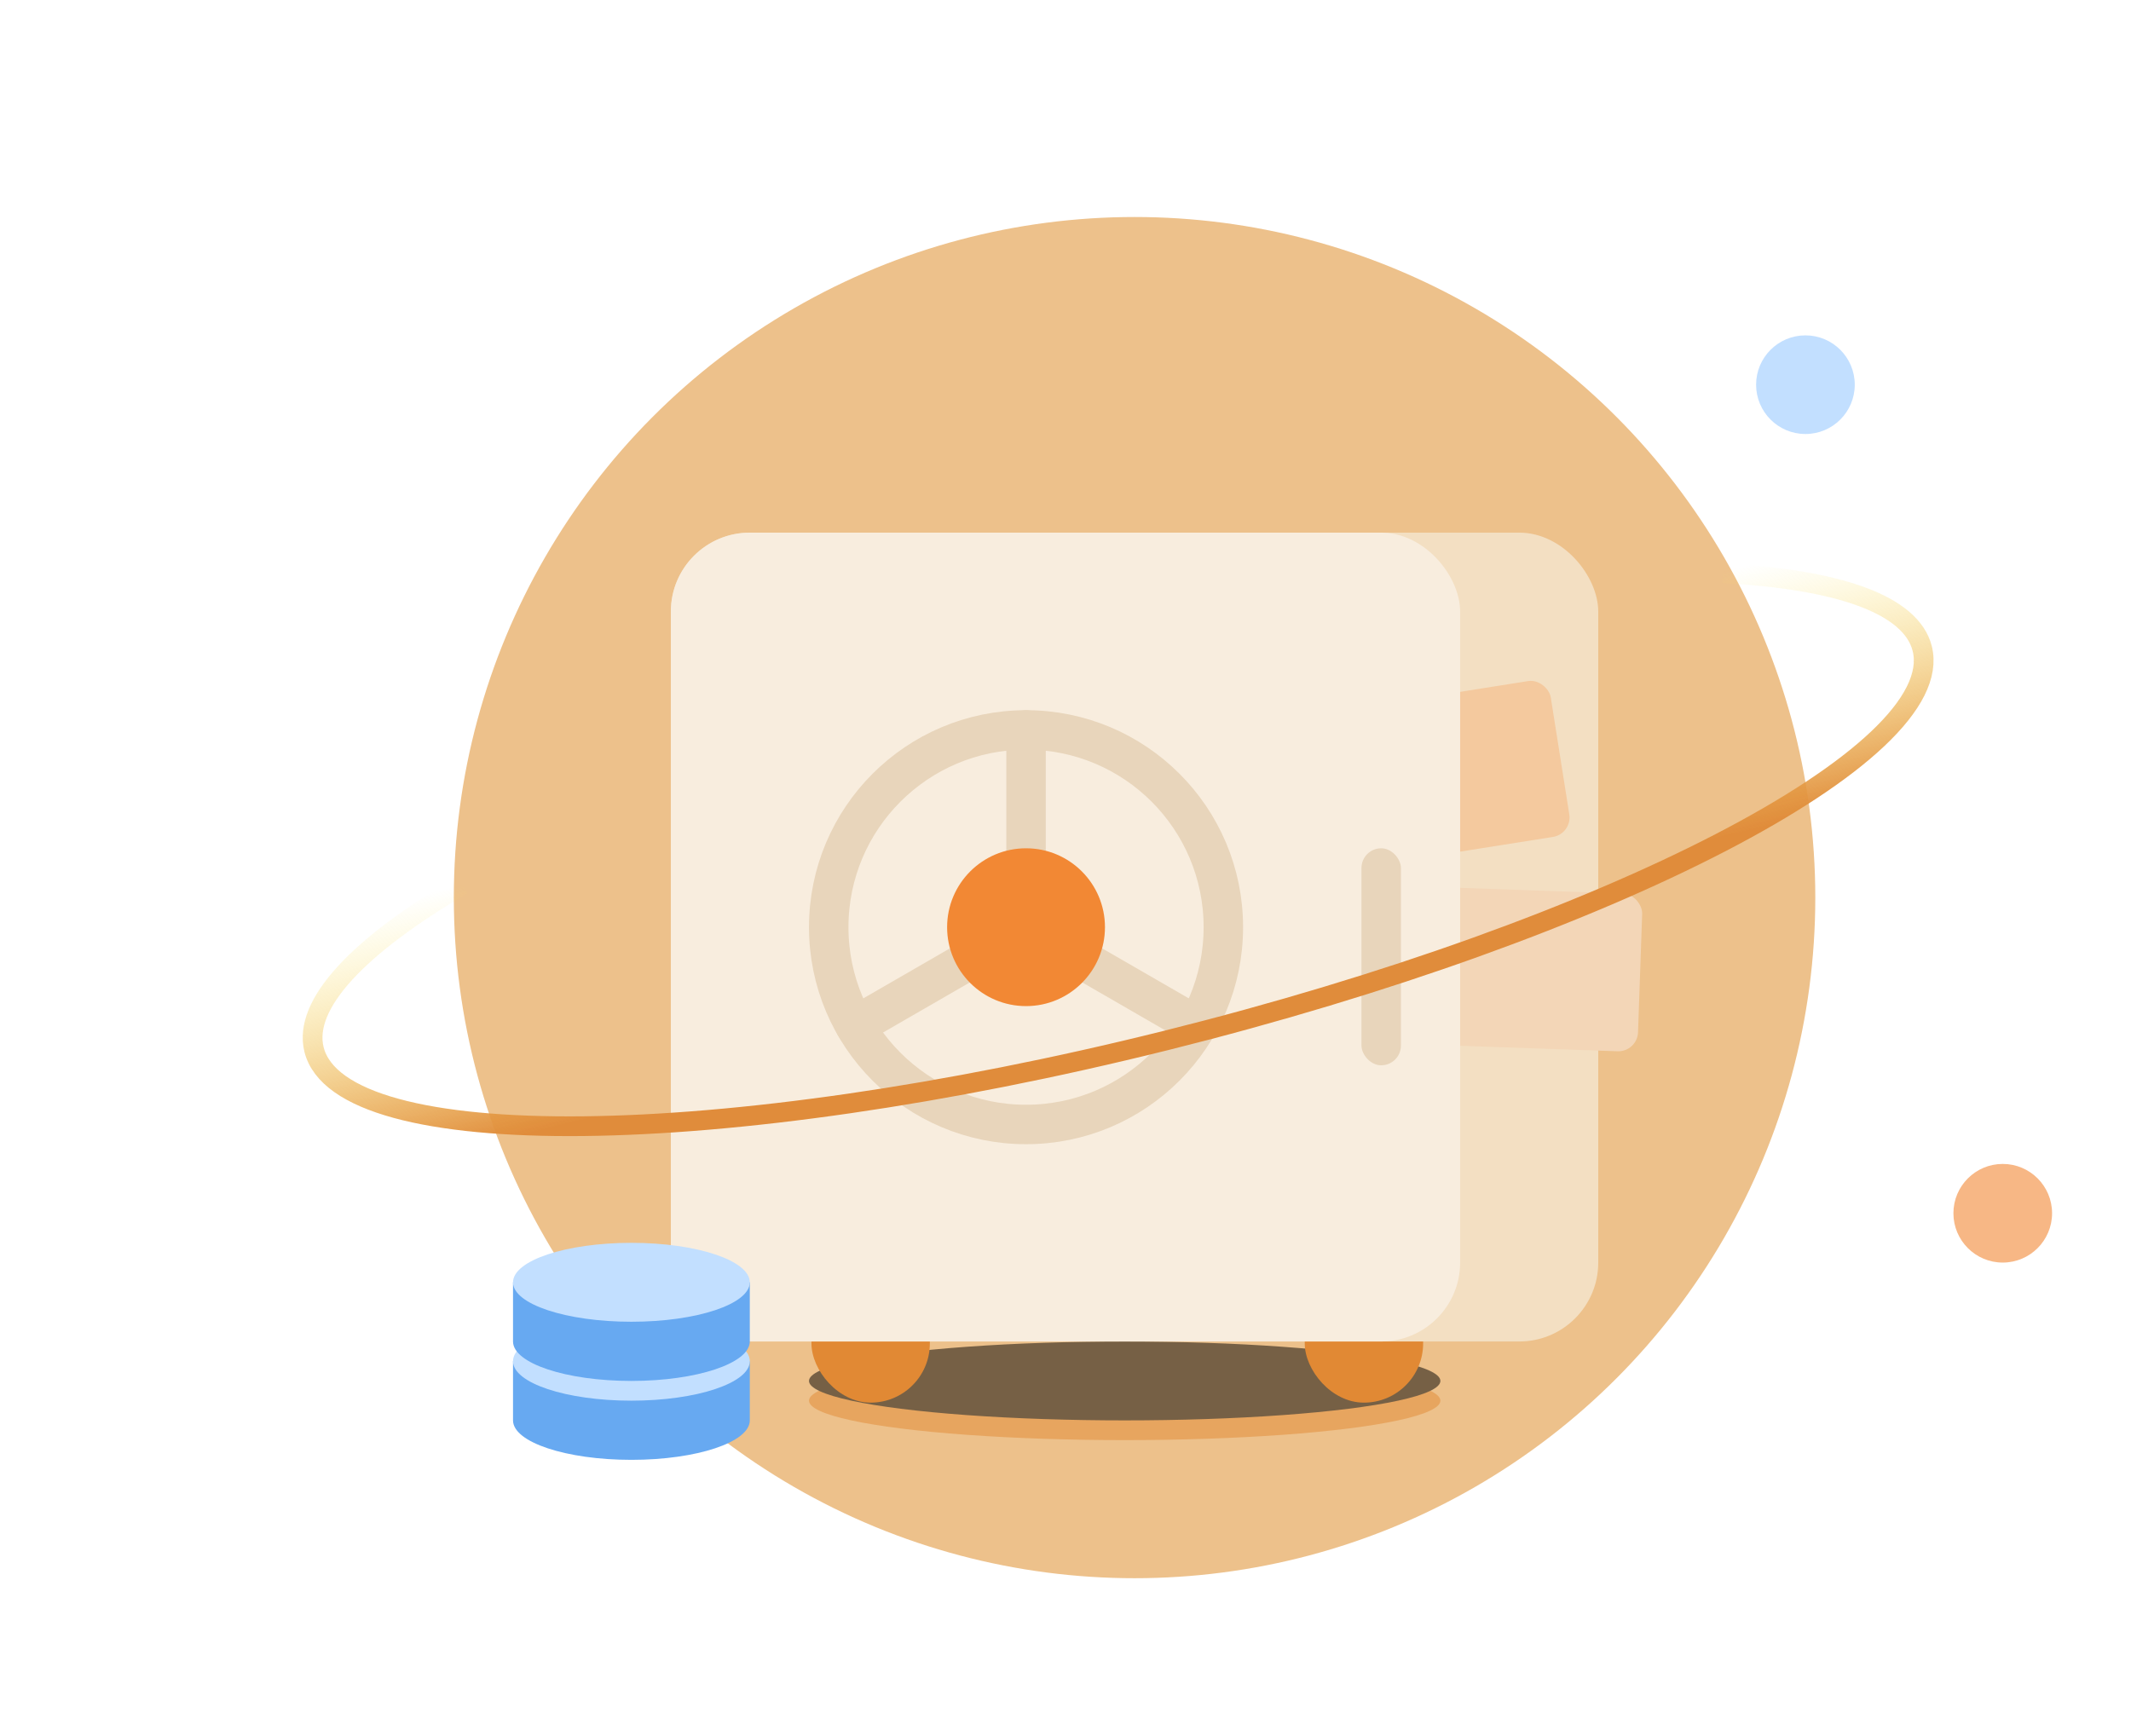 <?xml version="1.0" encoding="UTF-8"?>
<svg width="108px" height="88px" viewBox="0 0 108 88" version="1.1" xmlns="http://www.w3.org/2000/svg" xmlns:xlink="http://www.w3.org/1999/xlink">
    <title>2EA61C5B-5861-4DEE-8D90-564F03154574</title>
    <defs>
        <ellipse id="path-1" cx="23" cy="44" rx="16" ry="2"></ellipse>
        <filter x="-3.1%" y="-25.0%" width="106.2%" height="150.0%" filterUnits="objectBoundingBox" id="filter-2">
            <feGaussianBlur stdDeviation="0.5" in="SourceAlpha" result="shadowBlurInner1"></feGaussianBlur>
            <feOffset dx="0" dy="-1" in="shadowBlurInner1" result="shadowOffsetInner1"></feOffset>
            <feComposite in="shadowOffsetInner1" in2="SourceAlpha" operator="arithmetic" k2="-1" k3="1" result="shadowInnerInner1"></feComposite>
            <feColorMatrix values="0 0 0 0 0   0 0 0 0 0   0 0 0 0 0  0 0 0 0.07 0" type="matrix" in="shadowInnerInner1"></feColorMatrix>
        </filter>
        <linearGradient x1="50%" y1="0%" x2="50%" y2="80.256%" id="linearGradient-3">
            <stop stop-color="#FFEF66" stop-opacity="0" offset="0%"></stop>
            <stop stop-color="#E08C3B" offset="100%"></stop>
        </linearGradient>
    </defs>
    <g id="入口卡片" stroke="none" stroke-width="1" fill="none" fill-rule="evenodd">
        <g id="卡片项---功能入口卡片" transform="translate(-3216, -847)">
            <g id="功能入口卡片" transform="translate(176, 381)">
                <g id="宣传" transform="translate(2537, 0)">
                    <g id="自定义1" transform="translate(-0, 404)">
                        <g id="功能入口#3备份" transform="translate(480, 41)">
                            <g id="插画图标-黄色" transform="translate(23, 21)">
                                <rect id="矩形" fill="#FFFFFF" opacity="0" x="0" y="0" width="108" height="88"></rect>
                                <circle id="背景圆" fill="#EDC18B" cx="57.5" cy="45.5" r="34.5"></circle>
                                <g id="主题图形" transform="translate(34, 27)">
                                    <g id="椭圆形" opacity="0.5">
                                        <use fill="#E18934" fill-rule="evenodd" xlink:href="#path-1"></use>
                                        <use fill="black" fill-opacity="1" filter="url(#filter-2)" xlink:href="#path-1"></use>
                                    </g>
                                    <rect id="矩形备份-49" fill="#E18934" x="7.125" y="36.1" width="6" height="8" rx="3"></rect>
                                    <rect id="矩形备份-50" fill="#E18934" x="32.125" y="36.1" width="6" height="8" rx="3"></rect>
                                    <rect id="矩形" fill="#F3DFC2" x="0" y="0" width="47" height="41" rx="4"></rect>
                                    <rect id="矩形备份-47" fill="#F4C99E" transform="translate(40.125, 12.1) rotate(-9) translate(-40.125, -12.1) " x="35.125" y="8.1" width="10" height="8" rx="1"></rect>
                                    <rect id="矩形备份-48" fill="#F3D6B7" transform="translate(42.625, 22.1) rotate(2) translate(-42.625, -22.1) " x="36.125" y="18.1" width="13" height="8" rx="1"></rect>
                                    <rect id="矩形" fill="#F8EDDE" x="0" y="0" width="40" height="41" rx="4"></rect>
                                    <circle id="椭圆形" stroke="#E8D5BB" stroke-width="2" cx="18" cy="20" r="10"></circle>
                                    <path d="M18,9 C18.552,9 19,9.448 19,10 L19,19 C19,19.183 18.951,19.355 18.865,19.502 C19.035,19.499 19.208,19.543 19.366,19.634 L27.16,24.134 C27.639,24.41 27.802,25.022 27.526,25.5 C27.25,25.978 26.639,26.142 26.16,25.866 L18.366,21.366 C18.207,21.274 18.083,21.146 17.999,20.998 C17.917,21.146 17.793,21.274 17.634,21.366 L9.84,25.866 C9.361,26.142 8.75,25.978 8.474,25.5 C8.198,25.022 8.361,24.41 8.84,24.134 L16.634,19.634 C16.792,19.543 16.965,19.499 17.136,19.5 C17.049,19.355 17,19.183 17,19 L17,10 C17,9.448 17.448,9 18,9 Z" id="形状结合" fill="#E8D5BB"></path>
                                    <rect id="矩形" fill="#E8D5BB" x="35" y="16" width="2" height="11" rx="1"></rect>
                                </g>
                                <circle id="椭圆形备份-3" fill="#F28834" cx="52" cy="47" r="4"></circle>
                                <circle id="椭圆形备份-4" fill="#C2DFFF" cx="91.5" cy="19.5" r="2.5"></circle>
                                <circle id="椭圆形备份-5" fill="#F28834" opacity="0.6" cx="101.5" cy="61.5" r="2.5"></circle>
                                <path d="M24.423,36.707 C18.603,38.423 15.118,40.607 15.118,42.985 C15.118,48.507 33.922,52.985 57.118,52.985 C80.314,52.985 99.118,48.507 99.118,42.985 C99.118,40.665 95.8,38.53 90.233,36.833" id="路径" stroke="url(#linearGradient-3)" transform="translate(57.118, 44.846) rotate(-14) translate(-57.118, -44.846) "></path>
                                <g id="金币备份" transform="translate(26, 67)">
                                    <path d="M0,2 L12,2 L12,5 C12,6.105 9.314,7 6,7 C2.686,7 0,6.105 0,5 L0,5 L0,2 Z" id="形状结合" fill="#67A9F1"></path>
                                    <ellipse id="椭圆形" fill="#C2DFFF" cx="6" cy="2" rx="6" ry="2"></ellipse>
                                </g>
                                <g id="金币" transform="translate(26, 63)">
                                    <path d="M0,2 L12,2 L12,5 C12,6.105 9.314,7 6,7 C2.686,7 0,6.105 0,5 L0,5 L0,2 Z" id="形状结合" fill="#67A9F1"></path>
                                    <ellipse id="椭圆形" fill="#C2DFFF" cx="6" cy="2" rx="6" ry="2"></ellipse>
                                </g>
                            </g>
                        </g>
                    </g>
                </g>
            </g>
        </g>
    </g>
</svg>